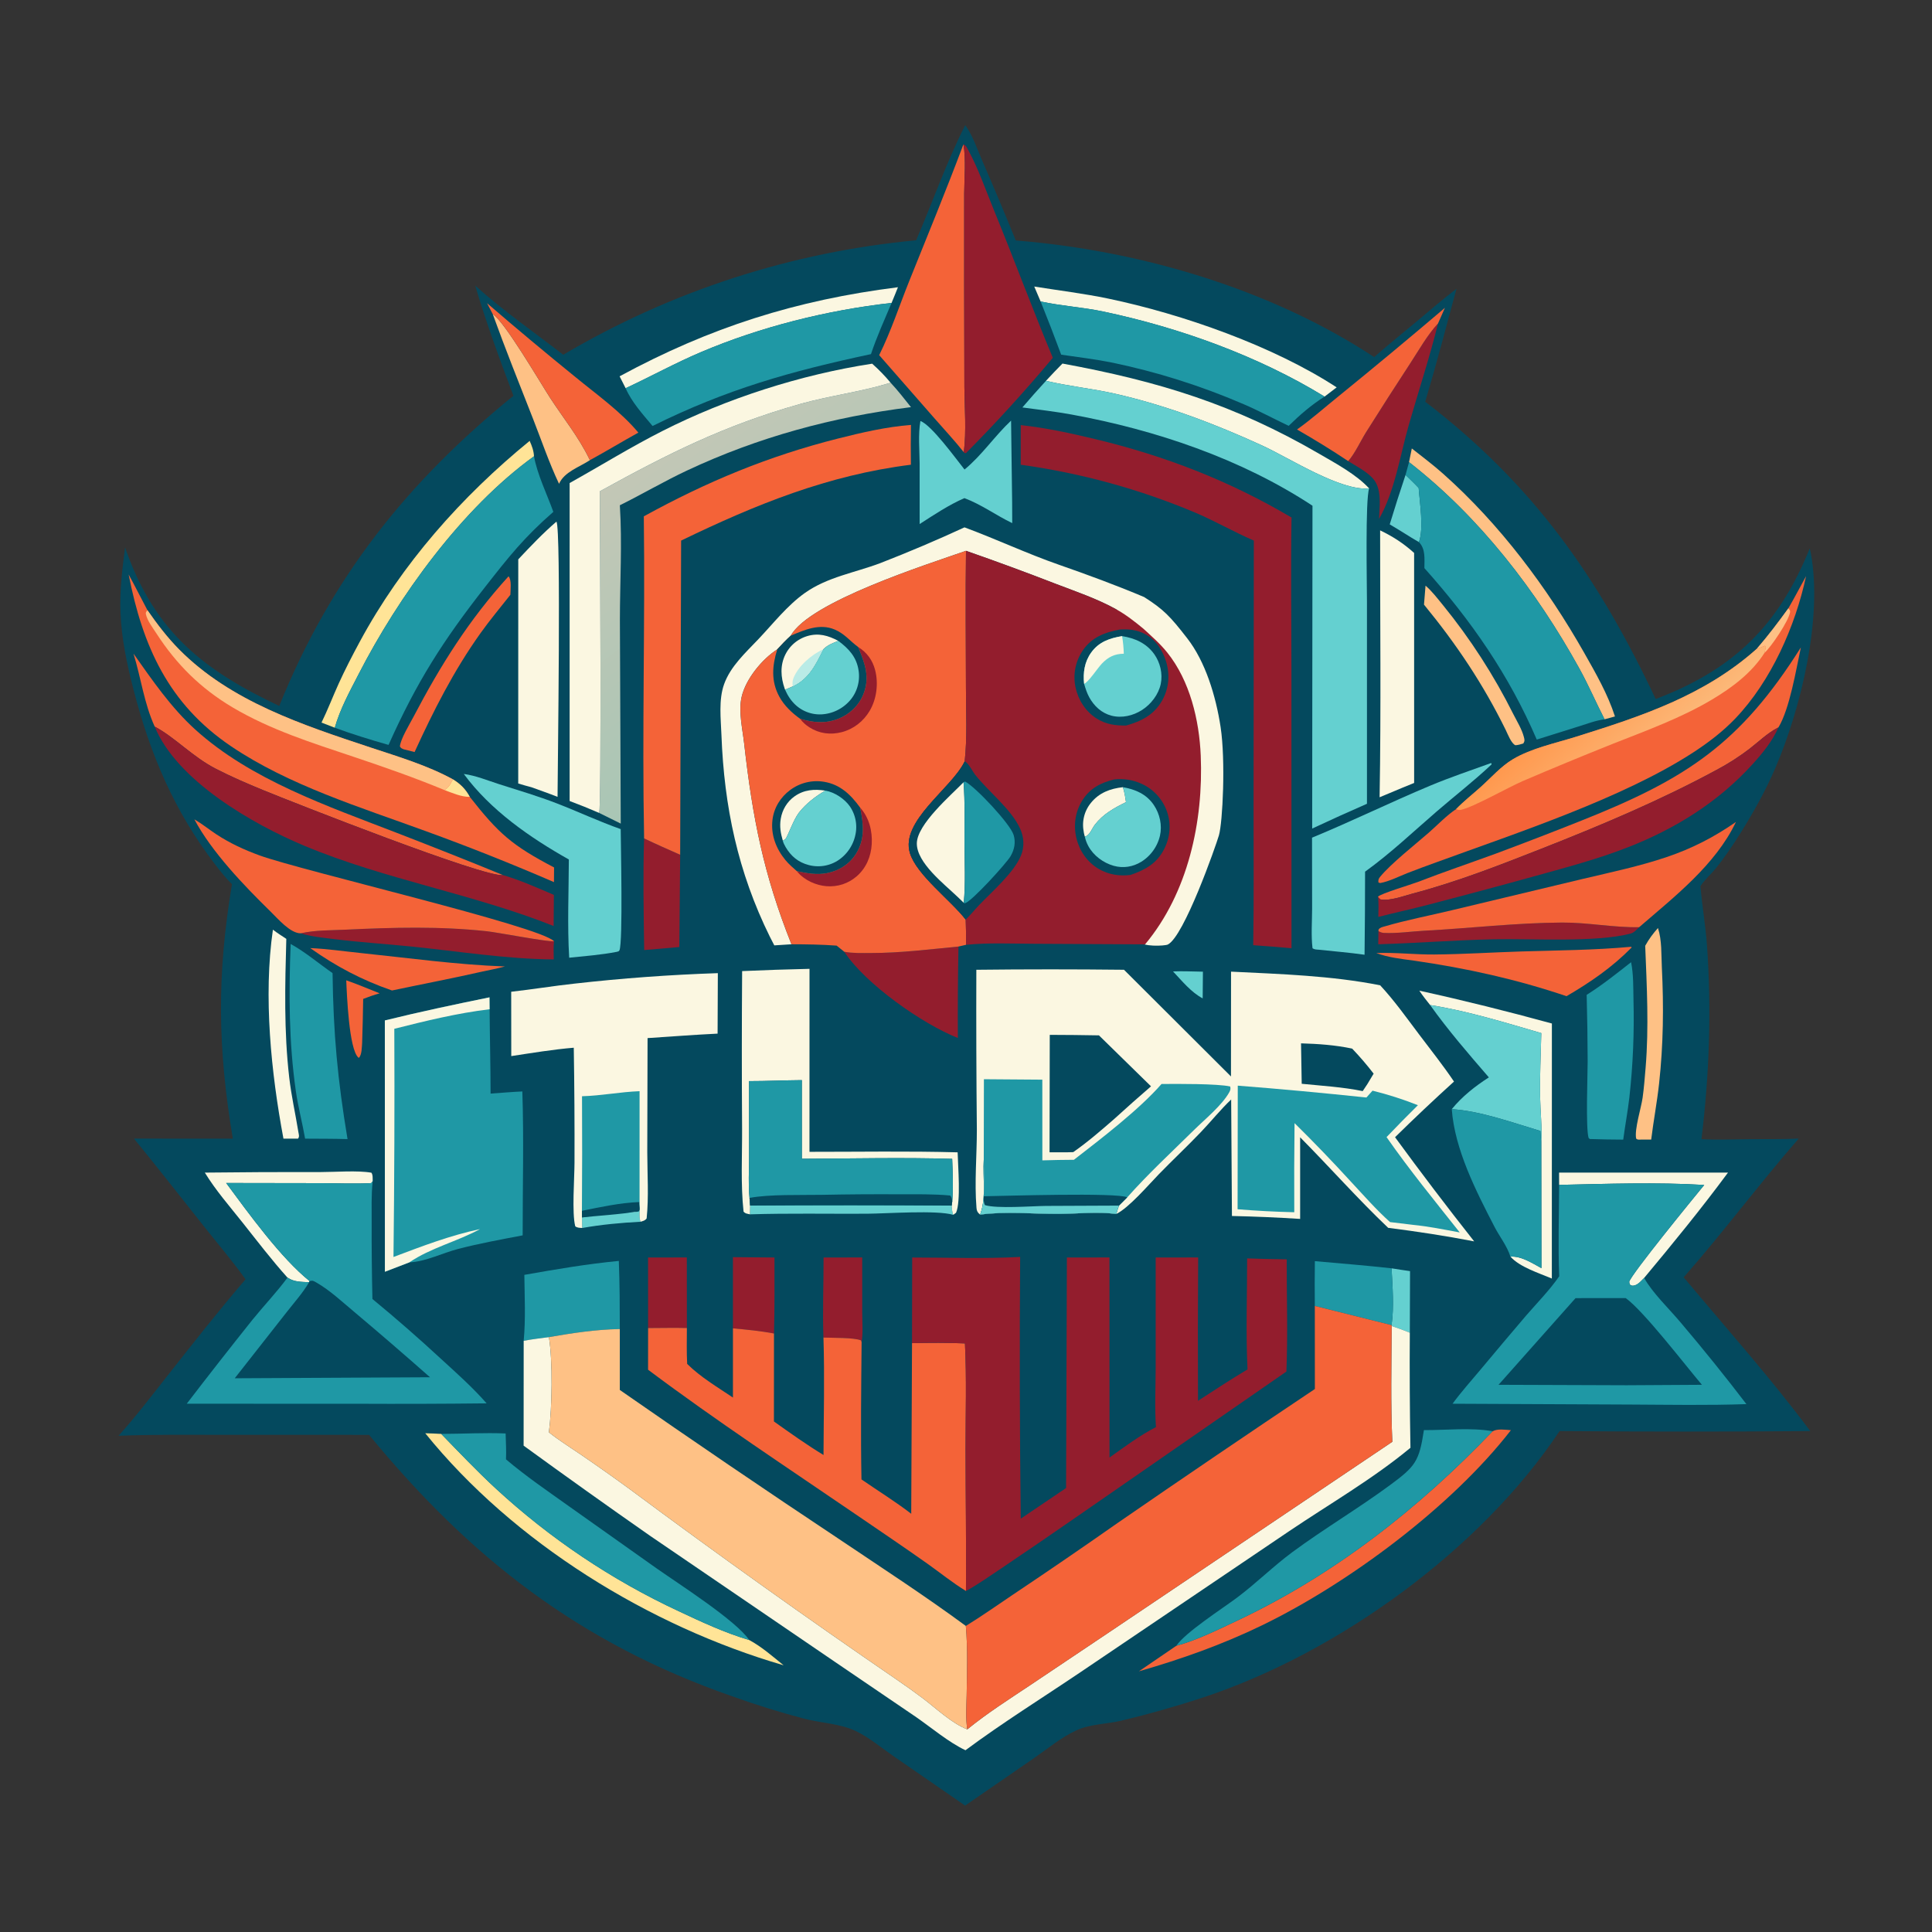 <?xml version="1.0" encoding="UTF-8" standalone="no"?>
<svg
   width="1024"
   height="1024"
   version="1.1"
   id="svg116"
   sodipodi:docname="TLDRGames.svg"
   inkscape:version="1.3.2 (091e20e, 2023-11-25, custom)"
   inkscape:export-filename="TLDRGames.png"
   inkscape:export-xdpi="96"
   inkscape:export-ydpi="96"
   xmlns:inkscape="http://www.inkscape.org/namespaces/inkscape"
   xmlns:sodipodi="http://sodipodi.sourceforge.net/DTD/sodipodi-0.dtd"
   xmlns="http://www.w3.org/2000/svg"
   xmlns:svg="http://www.w3.org/2000/svg">
  <rect width="100%" height="100%" fill="#333333" stroke="none"/>
  <sodipodi:namedview
     id="namedview116"
     pagecolor="#ffffff"
     bordercolor="#000000"
     borderopacity="0.25"
     inkscape:showpageshadow="2"
     inkscape:pageopacity="0.0"
     inkscape:pagecheckerboard="0"
     inkscape:deskcolor="#d1d1d1"
     inkscape:zoom="1.1228082"
     inkscape:cx="529.47599"
     inkscape:cy="520.56975"
     inkscape:window-width="1920"
     inkscape:window-height="1009"
     inkscape:window-x="-8"
     inkscape:window-y="-8"
     inkscape:window-maximized="1"
     inkscape:current-layer="svg116" />
  <path
     fill="#04495E"
     d="M511.587 66.333C515.534 71.695 517.985 79.149 520.632 85.24Q529.782 106.232 538.386 127.454C603.703 132.664 673.378 153.052 728.331 189.266C735.737 182.756 743.409 176.583 750.983 170.275C757.927 164.492 764.714 158.522 771.947 153.097C766.564 173.049 761.31 193.118 755.392 212.916C812.771 256.953 846.975 305.658 877.558 370.526Q881.267 369.083 884.937 367.541C922.478 351.595 943.983 328.29 959.211 290.651Q959.525 291.935 959.768 293.234C966.167 327.537 954.495 375.623 940.92 407.173C935.82 419.025 929.58 430.177 922.765 441.118C918.611 447.786 914.172 454.373 909.215 460.473C906.832 463.404 903.682 466.105 901.599 469.212C901.483 469.385 901.371 469.56 901.257 469.734C902.169 480.159 903.967 490.485 904.722 500.942C907.216 535.503 905.968 569.414 901.813 603.782C910.452 604.246 919.15 603.866 927.796 603.774C936.343 603.682 944.805 603.9 953.354 603.467C932.421 627.47 913.433 653.082 892.382 676.993C914.859 703.911 938.548 730.404 959.482 758.507Q893.043 759.03 826.604 758.495C784.798 821.345 709.44 875.836 638.101 899.554Q616.443 906.7 594.263 912.009C586.38 913.875 578.003 913.69 570.524 917.109C562.609 920.725 555.315 926.797 548.17 931.754L511.522 957.01L507.754 954.387L473.259 930.583C466.94 926.182 460.507 920.814 453.573 917.481C445.493 913.598 435.031 913.199 426.28 910.962Q406.736 905.793 387.715 898.945C307.178 870.813 249.343 825.882 195.612 760.506L117.517 760.494C99.286 760.493 81.046 760.262 62.825 760.986C72.059 750.737 80.407 739.741 88.945 728.917C102.47 711.772 115.912 694.617 130.15 678.052C123.138 668.279 115.355 659.162 107.895 649.742C95.64 634.268 83.491 618.785 71.009 603.487L123.391 603.503C115.321 555.005 114.913 517.145 122.945 468.65C119.677 465.418 116.775 461.769 113.983 458.123C92.402 429.948 79.706 400.022 70.866 365.91C67.333 352.279 64.422 338.719 63.852 324.589C63.387 313.06 64.81 301.518 66.307 290.109C66.533 290.828 66.767 291.529 67.022 292.238C82.485 335.387 108.325 355.39 148.008 374.176C175.278 306.45 215.789 255.486 272.137 209.776C264.888 190.591 257.685 171.042 251.872 151.376C266.426 164.488 283.017 176.044 298.53 188.029Q303.862 184.876 309.28 181.87Q314.697 178.865 320.195 176.01Q325.693 173.155 331.268 170.452Q336.842 167.75 342.489 165.202Q348.136 162.654 353.851 160.263Q359.566 157.871 365.345 155.639Q371.123 153.406 376.961 151.333Q382.799 149.26 388.692 147.348Q394.585 145.437 400.529 143.689Q406.472 141.941 412.461 140.357Q418.451 138.773 424.481 137.355Q430.512 135.937 436.579 134.685Q442.646 133.434 448.746 132.35Q454.846 131.266 460.973 130.351Q467.1 129.435 473.25 128.689Q479.4 127.943 485.568 127.366C494.333 107.071 501.592 86.062 511.587 66.333Z"
     id="path2" />
  <path
     fill="#64D0D0"
     d="M621.725 514.87C626.964 514.65 632.324 514.939 637.574 515.011L637.446 529.166C631.238 525.869 626.48 519.911 621.725 514.87Z"
     id="path3" />
  <path
     fill="#64D0D0"
     d="M323.205 642.194C328.229 643.157 333.893 642.519 338.974 642.191C338.989 643.947 338.798 645.945 339.543 647.556C329.349 648.064 318.627 649.062 308.586 650.86L308.455 645.273C313.358 644.632 318.425 643.446 323.205 642.194Z"
     id="path4" />
  <path
     fill="#F46338"
     d="M183.524 519.589C189.496 521.66 195.35 524.145 201.22 526.49C198.228 527.326 195.379 528.312 192.489 529.451Q192.322 541.04 191.946 552.625C191.747 554.991 191.85 558.949 190.223 560.703C190.097 560.613 189.958 560.54 189.845 560.434C184.977 555.878 183.84 527.301 183.524 519.589Z"
     id="path5" />
  <path
     fill="#64D0D0"
     d="M737.556 672.236C740.816 672.734 744.077 673.288 747.345 673.72L747.23 706.372C744.058 705.069 740.9 703.866 737.639 702.806L737.554 702.353C738.959 692.748 738.051 681.925 737.556 672.236Z"
     id="path6" />
  <path
     fill="#64D0D0"
     d="M744.964 251.72C747.292 254.004 749.719 256.243 751.925 258.643C752.479 266.468 754.737 280.163 752.055 287.331C746.836 284.321 741.813 280.952 736.583 277.935Q740.583 264.767 744.964 251.72Z"
     id="path7" />
  <path
     fill="#64D0D0"
     d="M397.585 638.981Q450.991 638.599 504.397 638.992C504.528 640.72 504.603 642.275 505.247 643.897C496.57 641.265 469.871 643.247 459.438 643.303C438.808 643.414 418.09 642.992 397.475 643.622L397.585 638.981Z"
     id="path8" />
  <path
     fill="#FEC185"
     d="M755.558 310.419C758.943 313.288 761.895 317.209 764.73 320.643Q770.179 327.336 775.251 334.318Q780.324 341.3 785.005 348.55Q789.687 355.8 793.963 363.296Q798.239 370.793 802.096 378.513C804.018 382.271 806.655 386.563 807.696 390.655C808.071 392.13 808.208 392.737 807.404 394.039C805.964 394.534 804.74 394.871 803.219 394.99C801.041 394.155 799.112 389.033 798.109 386.991C786.145 362.615 771.944 341.421 754.747 320.465L755.558 310.419Z"
     id="path9" />
  <path
     fill="#931D2D"
     d="M343.487 666.509L364.027 666.477L364.057 703.873C357.221 703.711 350.348 703.873 343.508 703.891L343.487 666.509Z"
     id="path10" />
  <path
     fill="#F46338"
     d="M269.531 305.464C271.301 307.349 270.55 312.774 270.515 315.25C265.183 322.008 259.591 328.695 254.597 335.703C240.492 355.495 229.819 376.589 219.738 398.601L213.865 397.11C212.808 396.606 212.617 396.668 211.949 395.639C212.3 391.66 217.124 383.809 219.129 379.982C233.478 352.593 248.661 328.404 269.531 305.464Z"
     id="path11" />
  <path
     fill="#931D2D"
     d="M388.475 666.312L410.487 666.5C410.478 679.918 410.62 693.361 410.232 706.773C403.038 705.431 395.759 704.72 388.476 704.058L388.475 666.312Z"
     id="path12" />
  <path
     fill="#931D2D"
     d="M436.512 666.509L456.991 666.473L456.996 695.533C457.007 700.616 457.499 706.353 456.673 711.336L456.371 710.43C452.508 708.85 441.274 709.142 436.447 708.941C435.938 694.827 436.545 680.636 436.512 666.509Z"
     id="path13" />
  <path
     fill="#FBF7E1"
     d="M144.648 492.751C146.889 494.5 149.389 496.029 151.751 497.619C151.059 522.258 150.458 546.549 153.294 571.101C154.423 580.875 156.578 590.325 158.151 600.01C158.378 601.41 158.81 602.337 157.967 603.515L150.233 603.506C143.692 568.659 139.528 527.987 144.648 492.751Z"
     id="path14" />
  <path
     fill="#FEC185"
     d="M878.757 491.864C880.89 498.447 880.469 505.82 880.811 512.67C881.847 533.454 881.615 553.653 879.346 574.354C878.258 584.272 876.386 594.085 875.166 603.988L868.375 604.015C867.69 603.928 868.103 604.032 867.205 603.501C866.173 598.761 869.877 587.136 870.618 581.836C871.357 576.547 871.764 571.199 872.208 565.877C873.996 544.44 872.842 522.748 871.994 501.287C873.927 497.785 876.105 494.845 878.757 491.864Z"
     id="path15" />
  <path
     fill="#FBF7E1"
     d="M108.561 621.504Q139.291 621.136 170.022 621.218C177.749 621.212 189.611 620.261 196.859 621.559C197.706 622.775 197.487 624.636 197.534 626.074L196.738 627.072C188.074 627.531 179.225 627.128 170.544 627.097L119.861 627.015C131.817 643.18 148.866 666.806 164.114 679.019L163.824 679.606C159.739 679.382 155.877 679.55 152.376 677.159C143.955 667.79 136.379 657.835 128.555 647.98C121.666 639.302 114.364 630.98 108.561 621.504Z"
     id="path16" />
  <path
     fill="#931D2D"
     d="M730.605 493.49C731.483 494.051 732.438 494.408 733.485 494.46C740.436 494.81 747.979 493.673 754.952 493.299C779.234 491.997 803.652 489.099 827.962 488.971C841.657 488.899 855.159 491.675 868.786 491.436C867.517 492.654 866.077 494.322 864.333 494.786C846.079 499.643 811.677 497.398 791.867 497.825C771.407 498.266 750.966 499.878 730.497 500.488L730.605 493.49Z"
     id="path17" />
  <path
     fill="#FBF7E1"
     d="M826.341 621.491L915.881 621.489C901.842 640.503 886.578 659.178 871.435 677.325C870.057 678.696 868.349 680.749 866.426 681.278C865.118 681.638 864.791 681.471 863.768 680.777L863.514 679.388C864.448 675.483 897.976 634.504 903.281 628.052C877.846 626.516 851.841 627.463 826.373 628.015L826.341 621.491Z"
     id="path18" />
  <path
     fill="#F46338"
     d="M164.434 502.516C173.131 502.867 181.967 504.17 190.64 505.066C216.17 507.702 241.986 511.319 267.632 512.247C263.672 513.307 259.67 514.122 255.656 514.948C239.774 518.559 223.706 521.609 207.764 524.976C191.81 519.447 178.208 512.279 164.434 502.516Z"
     id="path19" />
  <path
     fill="#931D2D"
     d="M341.388 444.37C347.712 447.416 354.092 450.196 360.503 453.044L360.059 501.945L341.429 503.549C341.167 483.83 340.752 464.085 341.388 444.37Z"
     id="path20" />
  <path
     fill="#FEC185"
     d="M261.178 166.52C267.285 170.129 286.536 203.124 291.633 210.955C298.647 221.73 306.795 231.747 312.4 243.378L312.647 243.901C307.14 247.557 299.062 250.07 296.304 256.438C291.013 245.235 287.014 233.443 282.496 221.914C275.285 203.515 267.881 185.11 261.178 166.52Z"
     id="path21" />
  <path
     fill="#1F98A5"
     d="M696.907 668.433C710.481 669.666 724.006 670.712 737.556 672.236C738.051 681.925 738.959 692.748 737.554 702.353L696.88 692.172Q696.736 680.302 696.907 668.433Z"
     id="path22" />
  <path
     fill="#FBF7E1"
     d="M328.404 199.449C376.295 173.498 421.889 159.049 475.936 152.233C474.855 155.024 473.678 157.785 472.548 160.558C438.425 164.374 403.087 173.217 371.437 186.663C357.789 192.461 344.986 199.538 331.595 205.761L328.404 199.449Z"
     id="path23" />
  <path
     fill="#FEC185"
     d="M748.29 237.696C753.843 242.064 759.556 246.36 764.837 251.054C794.857 277.736 819.982 311.291 839.723 346.128C845.871 356.979 852.106 367.82 855.965 379.735L850.451 381.243C845.891 372.364 841.979 363.197 837.146 354.442C814.314 313.084 784.251 274.066 746.819 244.943L748.29 237.696Z"
     id="path24" />
  <path
     fill="#FBF7E1"
     d="M752.27 525.077C775.958 530.268 799.147 536.083 822.533 542.474L822.504 677.655C815.759 674.762 805.542 671.639 800.567 666.051C806.207 665.603 812.174 669.538 817 672.153L816.91 605.262C817.395 597.403 816.405 589.164 816.283 581.256C816.109 570.049 816.639 558.775 816.919 547.57C797.611 541.941 777.876 535.827 757.992 532.692C755.995 530.203 754.051 527.727 752.27 525.077Z"
     id="path25" />
  <path
     fill="#931D2D"
     d="M159.403 494.67C166.981 492.939 175.433 493.114 183.187 492.745C208.175 491.557 233.313 490.866 258.233 493.603C263.766 494.211 290.912 499.405 293.648 498.884C293.247 501.978 293.505 505.377 293.501 508.51C268.192 508.333 242.595 504.142 217.426 501.619C204.065 500.28 190.651 499.427 177.323 497.77C171.438 497.038 165.065 496.447 159.403 494.67Z"
     id="path26" />
  <path
     fill="#FBF7E1"
     d="M548.17 151.871C561.309 153.986 574.368 155.546 587.418 158.269C626.663 166.459 674.766 183.331 708.461 205.313L702.052 210.206C666.832 188.636 625.146 173.656 584.842 165.132C573.834 162.804 562.506 162.176 551.547 159.781L548.17 151.871Z"
     id="path27" />
  <path
     fill="#931D2D"
     d="M714.565 244.397C717.91 240.734 721.266 233.522 724.051 229.064Q735.624 210.646 747.536 192.445C752.079 185.487 756.532 177.525 762.188 171.42C757.747 189.43 751.86 207.206 746.742 225.044C742.09 241.257 739.293 260.336 730.944 275.026C731.154 268.141 732.623 259 727.58 253.5C724.166 249.776 718.841 247.073 714.565 244.397Z"
     id="path28" />
  <path
     fill="#FFE497"
     d="M170.405 382.985C173.669 376.313 176.357 369.283 179.424 362.509C182.843 354.958 186.74 347.444 190.674 340.148C212.895 298.938 244.618 263.158 280.73 233.678C281.93 236.338 282.881 238.899 283.03 241.838C244.991 269.269 211.154 316.164 189.917 357.623C185.244 366.745 180.238 375.811 177.447 385.714L170.405 382.985Z"
     id="path29" />
  <path
     fill="#F46338"
     d="M258.157 160.708Q281.416 180.739 305.26 200.071C316.445 209.258 329.063 218.173 338.342 229.3C329.716 234.059 321.293 239.185 312.647 243.901L312.4 243.378C306.795 231.747 298.647 221.73 291.633 210.955C286.536 203.124 267.285 170.129 261.178 166.52Q259.638 163.629 258.157 160.708Z"
     id="path30" />
  <path
     fill="#F46338"
     d="M70.763 346.459C80.727 360.535 90.591 374.972 103.436 386.624C132.891 413.343 173.725 427.277 210.255 441.416C229.098 448.709 247.942 456.138 266.627 463.826C256.558 465.181 155.512 425.354 139.535 418.811C131.037 415.331 122.519 411.654 114.352 407.444C102.117 401.137 93.231 391.252 82.499 385.379C82.336 385.29 82.171 385.206 82.006 385.119C76.397 372.867 74.703 359.257 70.763 346.459Z"
     id="path31" />
  <path
     fill="#FFE497"
     d="M225.392 759.651C228.21 759.676 231.038 759.869 233.854 760C243.362 769.762 252.786 779.743 262.807 788.98Q268.189 793.945 273.759 798.699Q279.328 803.452 285.077 807.987Q290.826 812.522 296.746 816.832Q302.666 821.141 308.747 825.219Q314.829 829.297 321.064 833.138Q327.298 836.978 333.677 840.574Q340.055 844.171 346.567 847.519Q353.079 850.866 359.716 853.96C371.84 859.665 384.221 865.446 397.095 869.247C403.67 872.771 409.551 877.973 415.336 882.639C344.123 861.932 272.223 817.65 225.392 759.651Z"
     id="path32" />
  <path
     fill="#F46338"
     d="M687.453 227.642C695.024 222.264 702.158 215.908 709.398 210.076Q737.893 186.937 765.846 163.147L762.188 171.42C756.532 177.525 752.079 185.487 747.536 192.445Q735.624 210.646 724.051 229.064C721.266 233.522 717.91 240.734 714.565 244.397C705.693 238.457 696.708 232.972 687.453 227.642Z"
     id="path33" />
  <path
     fill="#F46338"
     d="M864.551 501.812L864.815 502.179C854.482 512.709 842.963 520.605 830.286 528.004C803.907 519.049 777.132 513.161 749.547 509.171C742.757 508.242 735.922 507.546 729.463 505.139C739.728 504.729 749.879 505.983 760.117 505.901C775.508 505.777 790.868 504.77 806.249 504.296C825.661 503.699 845.201 503.6 864.551 501.812Z"
     id="path34" />
  <path
     fill="#931D2D"
     d="M447.484 504.456C452.017 505.312 456.848 505.117 461.444 505.118C477.465 505.119 492.167 503.2 508.006 501.69Q507.548 525.921 507.683 550.156C488.723 542.608 458.796 521.608 447.484 504.456Z"
     id="path35" />
  <path
     fill="#64D0D0"
     d="M487.832 223.136C493.685 225.233 506.645 243.114 511.219 248.859C520.491 241.259 527.148 231.126 535.89 222.942L536.456 266.25L536.497 277.26C527.778 273.065 520.354 267.482 511.162 264.015C502.843 267.622 495.037 272.862 487.432 277.753L487.421 245.526C487.365 238.175 486.595 230.387 487.832 223.136Z"
     id="path36" />
  <path
     fill="#FBF7E1"
     d="M563.123 192.692C614.166 202.092 654.296 214.393 699.421 240.646C708.071 245.678 718.916 251.507 725.67 258.877C710.449 260.353 683.585 242.823 668.819 236.063C643.819 224.615 617.689 214.716 590.835 208.642C578.946 205.953 566.694 204.736 554.89 201.96L554.396 201.84Q558.672 197.182 563.123 192.692Z"
     id="path37" />
  <path
     fill="#F46338"
     d="M791.115 758.577C793.929 757.125 797.744 757.813 800.817 758.018C769.544 798.417 714.825 839.215 668.763 861.522C647.615 871.764 626.16 879.35 603.638 885.835L623.485 872.288C634.296 869.362 645.114 863.97 655.223 859.215C707.039 834.844 751.67 799.817 791.115 758.577Z"
     id="path38" />
  <path
     fill="#1F98A5"
     d="M277.912 675.703C294.519 672.773 311.192 669.916 327.989 668.315C328.469 680.36 328.498 692.37 328.514 704.422C315.872 704.627 303.374 706.545 290.937 708.7C286.48 709.301 281.98 709.801 277.563 710.653C278.648 699.121 278.043 687.276 277.912 675.703Z"
     id="path39" />
  <path
     fill="#F46338"
     d="M954.495 343.16C951.976 354.879 948.542 375.777 942.597 385.556C942.454 385.626 942.31 385.694 942.168 385.766C936.808 388.512 931.923 393.318 927.112 397.001Q918.975 403.2 909.941 407.998C879.983 424.221 848.474 437.461 816.803 449.914C794.495 458.687 772.143 467.424 748.936 473.551C744.071 474.835 736.362 477.762 731.522 476.657C731.116 476.215 730.664 475.779 730.308 475.295C731.96 473.54 747.918 468.838 751.424 467.48C765.063 462.197 778.953 457.511 792.69 452.482Q815.573 443.958 838.255 434.912C893.759 412.836 922.303 394.243 954.495 343.16Z"
     id="path40" />
  <path
     fill="#1F98A5"
     d="M864.507 509.988C865.826 516.528 865.628 523.269 865.78 529.917Q866.123 542.882 865.577 555.84Q865.031 568.799 863.599 581.689C862.735 589.16 861.329 596.567 860.343 604.025Q851.481 603.997 842.623 603.702L841.996 603.142C840.399 598.175 841.498 569.444 841.492 562.616Q841.441 544.949 840.966 527.288C849.246 522.082 856.822 516.011 864.507 509.988Z"
     id="path41" />
  <path
     fill="#64D0D0"
     d="M757.992 532.692C777.876 535.827 797.611 541.941 816.919 547.57C816.639 558.775 816.109 570.049 816.283 581.256C816.405 589.164 817.395 597.403 816.91 605.262C816.622 603.341 816.577 601.367 816.455 599.428C801.931 595.107 784.651 588.806 769.471 587.887C774.872 581.205 781.932 575.641 789.132 571.038C778.334 558.556 767.583 546.145 757.992 532.692Z"
     id="path42" />
  <path
     fill="#1F98A5"
     d="M154.057 500.322C161.722 504.533 169.051 510.762 176.261 515.772C176.661 547.656 178.944 572.278 184.2 603.744C176.711 603.525 169.202 603.567 161.71 603.509C160.259 595.109 158.041 586.908 156.822 578.432C153.098 552.531 153.017 526.41 154.057 500.322Z"
     id="path43" />
  <path
     fill="#FBF7E1"
     d="M731.497 281.106C738.232 284.331 743.969 288.048 749.51 293.07L749.525 414.979L743.318 417.509L731.215 422.566C732.045 375.454 731.441 328.23 731.497 281.106Z"
     id="path44" />
  <path
     fill="#1F98A5"
     d="M800.567 666.051C798.685 660.193 794.868 655.567 792.083 650.175C782.345 631.32 771.01 609.238 769.471 587.887C784.651 588.806 801.931 595.107 816.455 599.428C816.577 601.367 816.622 603.341 816.91 605.262L817 672.153C812.174 669.538 806.207 665.603 800.567 666.051Z"
     id="path45" />
  <path
     fill="#931D2D"
     d="M942.597 385.556C939.424 392.791 934.232 399.153 928.965 404.967C910.665 425.165 887.955 439.27 862.71 449.121C846.939 455.275 830.489 459.664 814.192 464.166Q784.159 472.497 753.984 480.296C746.187 482.285 738.312 483.958 730.531 485.999C730.528 482.577 730.892 478.643 730.308 475.295C730.664 475.779 731.116 476.215 731.522 476.657C736.362 477.762 744.071 474.835 748.936 473.551C772.143 467.424 794.495 458.687 816.803 449.914C848.474 437.461 879.983 424.221 909.941 407.998Q918.975 403.2 927.112 397.001C931.923 393.318 936.808 388.512 942.168 385.766C942.31 385.694 942.454 385.626 942.597 385.556Z"
     id="path46" />
  <path
     fill="#1F98A5"
     d="M233.854 760C245.231 759.982 256.625 759.276 267.991 759.766C268.12 764.324 268.393 768.931 268.184 773.487C278.642 782.363 290.049 790.143 301.211 798.101L347.905 831.195C359.742 839.535 390.149 858.92 397.095 869.247C384.221 865.446 371.84 859.665 359.716 853.96Q353.079 850.866 346.567 847.519Q340.055 844.171 333.677 840.574Q327.298 836.978 321.064 833.138Q314.829 829.297 308.747 825.219Q302.666 821.142 296.746 816.832Q290.826 812.522 285.077 807.987Q279.328 803.452 273.759 798.699Q268.189 793.945 262.807 788.98C252.786 779.743 243.362 769.762 233.854 760Z"
     id="path47" />
  <path
     fill="#FBF7E1"
     d="M294.938 276.463C297.451 280.51 295.564 406.619 295.514 422.353C290.982 420.543 286.324 418.957 281.742 417.272Q278.185 416.344 274.67 415.269L274.691 296.463C281.234 289.521 287.69 282.685 294.938 276.463Z"
     id="path48" />
  <path
     fill="#FBF7E1"
     d="M393.344 514.701Q411.195 513.901 429.06 513.503L429.033 610.49C455.171 610.505 481.441 610.044 507.565 610.759C507.741 618.194 509.357 636.854 506.723 642.793L505.247 643.897C504.603 642.275 504.528 640.72 504.397 638.992L504.704 636.796C505.308 629.338 504.969 621.677 504.673 614.205C478.183 613.433 451.502 614.069 424.997 614.169L424.987 572.491C415.659 572.558 406.348 573.023 397.006 573.013L397.025 613.612C397.029 620.622 396.541 627.957 397.259 634.917L397.585 638.981L397.475 643.622C396.054 643.272 395.084 643.319 394.101 642.181C392.533 627.845 393.397 612.583 393.32 598.147Q393.046 556.424 393.344 514.701Z"
     id="path49" />
  <path
     fill="#64D0D0"
     d="M245.827 410.218C252.076 411.023 258.608 413.732 264.591 415.64C274.827 418.904 285.196 421.971 295.221 425.848C306.553 430.231 317.505 435.415 328.985 439.442C329.022 447.032 330.209 499.155 328.342 503.63C328.043 504.346 327.563 504.274 326.889 504.496C318.622 506.104 310.054 506.743 301.679 507.611C300.664 490.396 301.438 472.805 301.499 455.548C280.876 443.93 259.979 429.437 245.827 410.218Z"
     id="path50" />
  <path
     fill="#1F98A5"
     d="M754.704 757.989C766.561 758.063 779.428 756.526 791.115 758.577C751.67 799.817 707.039 834.844 655.223 859.215C645.114 863.97 634.296 869.362 623.485 872.288C628.221 865.216 647.793 852.648 655.523 846.874C665.745 839.239 674.826 830.157 685.094 822.576C701.804 810.239 719.833 799.586 736.579 787.251C750.191 777.223 752.189 774.629 754.704 757.989Z"
     id="path51" />
  <path
     fill="#64D0D0"
     d="M790.15 404.488L790.553 404.587L790.52 405.189C781.244 413.939 771.188 421.71 761.553 430.029C748.928 440.93 737.097 452.208 723.516 462.002Q723.514 484.018 723.243 506.032C715.182 504.882 706.983 504.235 698.882 503.36C697.644 503.266 696.743 503.289 695.665 502.609C694.852 495.864 695.433 488.497 695.446 481.685L695.406 443.983C716.481 435.297 736.942 425.241 757.965 416.445C768.521 412.028 779.39 408.372 790.15 404.488Z"
     id="path52" />
  <path
     fill="#F46338"
     d="M730.605 493.49L730.68 492.647C731.545 491.511 732.695 491.365 734.05 490.967C745.549 487.597 757.683 485.281 769.357 482.483L839.031 465.813C853.862 462.302 869.01 459.127 883.455 454.233C896.83 449.703 908.5 443.704 920.082 435.65C909.28 458.393 887.438 475.3 868.786 491.436C855.159 491.675 841.657 488.899 827.962 488.971C803.652 489.099 779.234 491.997 754.952 493.299C747.979 493.673 740.436 494.81 733.485 494.46C732.438 494.408 731.483 494.051 730.605 493.49Z"
     id="path53" />
  <path
     fill="#F46338"
     d="M103.028 434.293L103.443 434.532C107.361 436.835 110.915 439.741 114.715 442.235C121.904 446.953 129.487 450.441 137.545 453.378C159.94 461.543 286.185 490.865 293.648 498.884C290.912 499.405 263.766 494.211 258.233 493.603C233.313 490.866 208.175 491.557 183.187 492.745C175.433 493.114 166.981 492.939 159.403 494.67C153.89 494.737 147.326 486.985 143.524 483.266C129.411 469.46 112.269 451.637 103.028 434.293Z"
     id="path54" />
  <path
     fill="#1F98A5"
     d="M472.548 160.558C468.771 169.508 464.709 178.475 461.631 187.692C418.902 196.829 385.223 206.28 345.872 225.782C340.672 219.535 334.907 213.296 331.595 205.761C344.986 199.538 357.789 192.461 371.437 186.663C403.087 173.217 438.425 164.374 472.548 160.558Z"
     id="path55" />
  <path
     fill="#1F98A5"
     d="M551.547 159.781C562.506 162.176 573.834 162.804 584.842 165.132C625.146 173.656 666.832 188.636 702.052 210.206C694.988 214.645 688.964 219.905 683.017 225.708C675.122 221.963 667.371 217.767 659.347 214.314Q650.841 210.635 642.158 207.397Q633.475 204.158 624.637 201.37Q615.799 198.581 606.829 196.25Q597.86 193.918 588.783 192.05C580.086 190.348 571.211 189.262 562.444 187.98Q557.21 173.797 551.547 159.781Z"
     id="path56" />
  <path
     fill="#931D2D"
     d="M82.006 385.119C82.171 385.206 82.336 385.29 82.499 385.379C93.231 391.252 102.117 401.137 114.352 407.444C122.519 411.654 131.037 415.331 139.535 418.811C155.512 425.354 256.558 465.181 266.627 463.826C275.918 466.584 284.679 470.5 293.565 474.316L293.437 490.803C250.489 473.717 203.883 466.122 161.281 448.267C133.645 436.685 93.665 413.658 82.006 385.119Z"
     id="path57" />
  <path
     fill="#F46338"
     d="M510.634 76.498C512.054 84.648 511.075 94.318 511.042 102.631L511.029 151.024L511.145 205.168C511.249 216.575 512.254 228.353 510.835 239.679C505.915 233.475 500.42 227.592 495.206 221.63L465.981 188.241C472.276 175.533 476.656 162.042 481.937 148.904C491.623 124.804 501.516 100.825 510.634 76.498Z"
     id="path58" />
  <path
     fill="#1F98A5"
     d="M397.006 573.013C406.348 573.023 415.659 572.558 424.987 572.491L424.997 614.169C451.502 614.069 478.183 613.433 504.673 614.205C504.969 621.677 505.308 629.338 504.704 636.796L504.397 638.992Q450.991 638.599 397.585 638.981L397.259 634.917C396.541 627.957 397.029 620.622 397.025 613.612L397.006 573.013Z"
     id="path59" />
  <path
     fill="#04495E"
     d="M397.259 634.917C407.846 632.928 424.253 633.486 435.508 633.29Q456.236 632.873 476.967 633C485.803 633.018 494.85 632.809 503.649 633.656C504.499 634.721 504.478 635.469 504.704 636.796L504.397 638.992Q450.991 638.599 397.585 638.981L397.259 634.917Z"
     id="path60" />
  <defs
     id="defs61">
    <linearGradient
       id="gradient_0"
       gradientUnits="userSpaceOnUse"
       x1="427.854"
       y1="360.522"
       x2="341.375"
       y2="243.794">
      <stop
         offset="0"
         stop-color="#A9C6B5"
         id="stop60" />
      <stop
         offset="1"
         stop-color="#C3C7B6"
         id="stop61" />
    </linearGradient>
  </defs>
  <path
     fill="url(#gradient_0)"
     d="M472.035 202.839C475.871 206.915 479.331 211.43 482.833 215.795C441.441 220.971 401.963 231.624 364.13 249.383C352.055 255.051 340.498 261.875 328.532 267.802C329.825 287.939 328.559 308.52 328.558 328.714L329.014 436.523Q323.31 433.663 317.573 430.867C318.849 427.448 318.011 277.213 317.93 260.396C354.239 240.37 383.99 225.427 424.225 214.085C439.775 209.701 456.052 207.733 471.441 203.026L472.035 202.839Z"
     id="path61" />
  <path
     fill="#931D2D"
     d="M510.634 76.498C512.014 77.116 512.371 78.043 513.096 79.371C518.553 89.365 522.483 100.847 526.807 111.389C537.46 137.365 547.207 163.731 558.014 189.632Q536.102 215.871 512.017 240.129L511.207 240.125L510.835 239.679C512.254 228.353 511.249 216.575 511.145 205.168L511.029 151.024L511.042 102.631C511.075 94.318 512.054 84.648 510.634 76.498Z"
     id="path62" />
  <path
     fill="#fbf7e1"
     d="m 511.2,279.51 c 16.84,6.238 33.121,13.912 50.071,19.821 14.871,5.185 30.597,10.96 45.17,17.128 10.424,6.658 13.705,10.135 22.824,21.867 9.543,12.278 15.15,30.336 17.693,47.109 2.676,17.65 1.109,50.429 -0.913,57.351 -1.603,5.49 -18.468,53.632 -27.104,57.853 -1.499,0.732 -13.858,1.392 -15.247,-1.919 -9.933,-23.68 -5.891,-138.782 -5.913,-137.662 -4.659,-3.828 -1.024,-35.286 -6.33,-38.207 -10.065,-5.541 -21.24,-9.327 -31.952,-13.425 -15.733,-6.101 -31.566,-11.929 -47.5,-17.482 -20.56,7.223 -82.786,26.887 -92.878,44.966 -2.533,2.315 -4.861,4.721 -7.155,7.272 -8.053,5.156 -16.703,15.709 -18.879,25.162 -1.765,7.668 0.461,16.99 1.336,24.75 4.454,39.539 10.297,69.379 25.072,106.391 l -9.097,0.584 c -0.82,-1.537 -1.615,-3.087 -2.386,-4.649 -16.898,-34.249 -24.194,-68.787 -25.631,-106.83 -0.327,-8.664 -1.565,-18.687 1.416,-26.977 3.413,-9.493 11.433,-16.736 18.208,-23.883 7.827,-8.256 15.269,-17.825 24.584,-24.436 11.994,-8.512 26.577,-10.747 40.047,-15.85 15.047,-5.857 29.902,-12.167 44.563,-18.932 z"
     id="path63"
     sodipodi:nodetypes="cccssssscsccccscccscccccc" />
  <path
     fill="#FBF7E1"
     d="M462.255 192.758Q467.533 197.422 472.035 202.839L471.441 203.026C456.052 207.733 439.775 209.701 424.225 214.085C383.99 225.427 354.239 240.37 317.93 260.396C318.011 277.213 318.849 427.448 317.573 430.867Q309.825 427.5 301.91 424.549L301.919 256.017C318.357 246.852 334.274 236.965 351.085 228.447C385.233 211.146 424.491 198.556 462.255 192.758Z"
     id="path64" />
  <path
     fill="#1F98A5"
     d="M746.819 244.943C784.251 274.066 814.314 313.084 837.146 354.442C841.979 363.197 845.891 372.364 850.451 381.243C845.675 381.865 840.859 383.732 836.267 385.166L814.506 391.983C799.813 357.745 779.744 328.841 754.959 301.11C754.948 296.324 755.68 290.98 752.055 287.331C754.737 280.163 752.479 266.468 751.925 258.643C749.719 256.243 747.292 254.004 744.964 251.72L746.819 244.943Z"
     id="path65" />
  <path
     fill="#1F98A5"
     d="M177.447 385.714C180.238 375.811 185.244 366.745 189.917 357.623C211.154 316.164 244.991 269.269 283.03 241.838C284.825 251.683 289.894 261.835 293.279 271.3C277.723 284.903 269.824 294.901 257.155 311.068C234.726 339.689 220.89 361.378 205.938 394.816C196.292 392.07 186.861 389.17 177.447 385.714Z"
     id="path66" />
  <path
     fill="#F46338"
     d="M68.186 304.5C71.62 310.725 74.782 317.133 78.138 323.406C83.308 330.808 88.589 337.807 94.965 344.248C122.244 371.809 160.414 384.238 196.285 396.161C210.881 401.012 226.572 405.653 240.116 413.104C244.034 415.541 246.767 418.235 248.987 422.355C264.333 441.834 271.234 448.007 293.67 459.768L293.613 467.538Q260.074 453.021 225.724 440.542C191.134 427.889 153.109 416.26 122.405 395.491C89.233 373.054 75.612 342.425 68.186 304.5Z"
     id="path67" />
  <path
     fill="#FFE497"
     d="M240.116 413.104C244.034 415.541 246.767 418.235 248.987 422.355C244.545 422.417 239.982 420.357 235.85 418.864C235.893 418.809 235.929 418.748 235.979 418.699C237.102 417.599 238.164 416.714 238.858 415.261C239.368 414.196 238.998 414.8 239.699 413.721C239.834 413.513 239.977 413.309 240.116 413.104Z"
     id="path68" />
  <path
     fill="#FEC185"
     d="M235.85 418.864C220.062 412.289 203.653 406.563 187.431 401.126C165.507 393.779 143.344 386.831 123.338 374.967C106.403 364.923 93.55 352.188 82.884 335.702C80.994 332.78 78.055 328.996 77.332 325.542C77.103 324.449 77.55 324.286 78.138 323.406C83.308 330.808 88.589 337.807 94.965 344.248C122.244 371.809 160.414 384.238 196.285 396.161C210.881 401.012 226.572 405.653 240.116 413.104C239.977 413.309 239.834 413.513 239.699 413.721C238.998 414.8 239.368 414.196 238.858 415.261C238.164 416.714 237.102 417.599 235.979 418.699C235.929 418.748 235.893 418.809 235.85 418.864Z"
     id="path69" />
  <path
     fill="#F46338"
     d="M341.232 273.678C374.537 255.348 407.173 241.772 444.11 232.448C456.915 229.215 469.645 226.265 482.837 225.209Q482.648 235.759 482.8 246.31C438.822 251.818 400.629 267.364 361.003 286.52L360.503 453.044C354.092 450.196 347.712 447.416 341.388 444.37C340.276 387.507 341.96 330.553 341.232 273.678Z"
     id="path70" />
  <path
     fill="#F46338"
     d="M957.257 305.363C951.521 331.995 938.743 360.934 919.765 380.813C913.121 387.772 905.335 393.685 897.276 398.917C859.982 423.129 803.843 441.475 761.557 456.938Q753.654 459.768 745.828 462.804C741.266 464.606 736.345 467.163 731.536 468.032L730.597 467.746C730.45 466.399 730.613 465.803 731.495 464.727C737.289 457.669 750.073 447.63 757.278 441.327C761.85 437.327 766.742 432.161 771.784 428.829C775.825 424.654 780.496 421.005 784.822 417.122C790.262 412.241 795.625 406.102 801.906 402.387C811.82 396.521 824.392 393.932 835.351 390.493C870.344 379.512 903.225 368.717 931.082 343.928C937.069 337.024 942.507 329.815 947.871 322.422C951.146 316.801 954.105 311.046 957.257 305.363Z"
     id="path71" />
  <path
     fill="#FEC185"
     d="M947.871 322.422C948.429 323.199 948.914 323.435 948.775 324.427C948.129 329.039 938.729 342.926 935.212 346.043C935.515 344.943 935.739 343.862 935.934 342.738L935.433 342.258C933.995 342.906 932.582 343.442 931.082 343.928C937.069 337.024 942.507 329.815 947.871 322.422Z"
     id="path72" />
  <defs
     id="defs73">
    <linearGradient
       id="gradient_1"
       gradientUnits="userSpaceOnUse"
       x1="839.965"
       y1="368.974"
       x2="870.685"
       y2="403.976">
      <stop
         offset="0"
         stop-color="#FF994F"
         id="stop72" />
      <stop
         offset="1"
         stop-color="#FCB878"
         id="stop73" />
    </linearGradient>
  </defs>
  <path
     fill="url(#gradient_1)"
     d="M931.082 343.928C932.582 343.442 933.995 342.906 935.433 342.258L935.934 342.738C935.739 343.862 935.515 344.943 935.212 346.043C928.436 356.691 918.034 364.444 907.324 370.824C891.07 380.505 872.744 387.163 855.2 394.087Q830.945 403.766 806.938 414.046C799.279 417.37 780.843 427.863 774.363 429.213C773.377 429.418 772.673 429.247 771.784 428.829C775.825 424.654 780.496 421.005 784.822 417.122C790.262 412.241 795.625 406.102 801.906 402.387C811.82 396.521 824.392 393.932 835.351 390.493C870.344 379.512 903.225 368.717 931.082 343.928Z"
     id="path73" />
  <path
     fill="#FBF7E1"
     d="M737.639 702.806C740.9 703.866 744.058 705.069 747.23 706.372Q747.018 736.867 747.567 767.358C727.677 783.845 704.797 797.048 683.399 811.47L572.61 886.338C552.326 900.027 531.356 913.085 511.723 927.666C502.894 923.502 493.77 915.79 485.64 910.147L442.515 880.817L344.443 813.931Q310.752 790.404 277.527 766.224L277.563 710.653C281.98 709.801 286.48 709.301 290.937 708.7C293.038 721.343 292.624 746.335 290.929 759.161C296.201 763.399 302.106 767.03 307.689 770.854Q320.958 779.913 333.927 789.396Q403.623 841.196 475.286 890.241Q482.261 894.998 489.019 900.058C496.079 905.403 504.417 913.399 512.686 916.593C523.257 907.98 534.739 900.692 546.068 893.139L588.183 864.912L737.963 764.176C737.045 743.764 737.486 723.235 737.639 702.806Z"
     id="path74" />
  <path
     fill="#FBF7E1"
     d="M270.944 525.653C282.115 524.401 293.224 522.563 304.417 521.348Q342.334 517.058 380.472 515.784L380.341 547.844C367.964 548.452 355.588 549.402 343.222 550.213L343.068 610.681C343.088 622.181 343.921 634.381 342.731 645.794C341.78 647.022 340.991 647.065 339.543 647.556C338.798 645.945 338.989 643.947 338.974 642.191C333.893 642.519 328.229 643.157 323.205 642.194C318.425 643.446 313.358 644.632 308.455 645.273L308.586 650.86C307.238 650.764 306.029 650.815 304.897 649.981C303.058 643.058 304.486 624.342 304.5 616.252Q304.607 585.781 304.11 555.313C293.04 556.234 281.962 558.088 270.981 559.754L270.944 525.653Z"
     id="path75" />
  <path
     fill="#1F98A5"
     d="M308.484 581.029C318.743 580.753 328.804 578.722 338.987 578.351L338.974 642.191C333.893 642.519 328.229 643.157 323.205 642.194C318.425 643.446 313.358 644.632 308.455 645.273L308.432 641.754Q308.658 611.392 308.484 581.029Z"
     id="path76" />
  <path
     fill="#04495e"
     d="m 338.794,637.108 c -0.189,2.801 1.636,5.521 -2.364,5.086 -4.78,1.252 -23.072,2.438 -27.975,3.079 l -0.023,-3.519 c 10.117,-2.029 20.01,-4.214 30.362,-4.646 z"
     id="path77"
     sodipodi:nodetypes="ccccc" />
  <path
     fill="#931D2D"
     d="M541.023 225.313C554.384 226.766 567.436 229.605 580.489 232.739C617.631 241.656 651.649 254.846 684.538 274.3C684.106 301.082 684.489 327.931 684.487 354.72L684.523 502.583Q674.385 501.669 664.23 500.971C664.65 476.473 664.387 451.93 664.408 427.427L664.556 286.507C654.193 282.037 644.331 276.345 633.933 271.878Q622.801 267.172 611.385 263.208Q599.968 259.244 588.315 256.039Q576.662 252.834 564.824 250.402Q552.986 247.97 541.013 246.321L541.023 225.313Z"
     id="path78" />
  <path
     fill="#64D0D0"
     d="M541.892 215.953Q548.023 208.789 554.396 201.84L554.89 201.96C566.694 204.736 578.946 205.953 590.835 208.642C617.689 214.716 643.819 224.615 668.819 236.063C683.585 242.823 710.449 260.353 725.67 258.877C723.59 264.745 724.519 309.869 724.515 318.701L724.518 426.015Q709.911 432.393 695.479 439.158L695.643 268.044C657.75 243.093 612.327 227.82 567.929 219.707C559.314 218.133 550.571 217.129 541.892 215.953Z"
     id="path79" />
  <path
     fill="#1F98A5"
     d="M259.446 528.61L259.504 534.925C259.606 549.825 260.005 564.73 260.02 579.628C265.618 579.24 271.243 578.731 276.848 578.49C277.702 603.843 276.988 629.393 277.022 654.769C265.598 656.94 254.132 659.031 242.87 661.951C234.494 664.122 225.617 668.705 216.957 669.083L204.002 674.059L203.975 540.854C222.445 536.3 240.813 532.421 259.446 528.61Z"
     id="path80" />
  <path
     fill="#FBF7E1"
     d="M259.446 528.61L259.504 534.925C242.555 536.939 225.53 541.106 208.992 545.287Q209.262 605.761 208.555 666.231C223.588 660.548 238.656 654.775 254.419 651.441C242.401 658.005 228.184 661.411 216.957 669.083L204.002 674.059L203.975 540.854C222.445 536.3 240.813 532.421 259.446 528.61Z"
     id="path81" />
  <path
     fill="#F46338"
     d="M343.508 703.891C350.348 703.873 357.221 703.711 364.057 703.873C364.051 710.196 363.873 716.593 364.211 722.904C371.347 729.95 380.187 735.152 388.478 740.731L388.476 704.058C395.759 704.72 403.038 705.431 410.232 706.773L410.195 753.402C418.791 759.526 427.465 765.697 436.48 771.189C436.552 750.487 437.111 729.626 436.447 708.941C441.274 709.142 452.508 708.85 456.371 710.43L456.673 711.336C456.439 735.559 456.143 759.9 456.593 784.116C465.302 790.142 474.598 795.869 482.969 802.334L483.39 711.899C492.771 711.684 502.067 711.627 511.445 712.032C512.373 730.585 511.757 749.268 511.77 767.845C511.786 792.977 512.184 818.127 511.986 843.255C504.78 838.862 498.202 833.486 491.315 828.616C479.386 820.181 467.261 812.004 455.201 803.757C417.72 778.128 379.838 753.224 343.488 725.976L343.508 703.891Z"
     id="path82" />
  <path
     fill="#1F98A5"
     d="M119.861 627.015L170.544 627.097C179.225 627.128 188.074 627.531 196.738 627.072L197.534 626.074C196.74 633.312 197.013 640.794 196.994 648.077Q196.922 668.287 197.391 688.491Q216.002 703.818 233.7 720.19C242.028 727.817 250.466 735.302 257.921 743.806Q223.516 744.191 189.11 744.021L98.979 744.005Q116.176 721.582 133.81 699.501C139.853 692.026 146.706 684.88 152.376 677.159C155.877 679.55 159.739 679.382 163.824 679.606L164.114 679.019C148.866 666.806 131.817 643.18 119.861 627.015Z"
     id="path83" />
  <path
     fill="#04495E"
     d="M164.114 679.019C165.855 678.557 166.236 678.946 167.81 679.844C174.889 683.882 181.462 690.094 187.734 695.319Q208.039 712.398 227.914 729.976L124.416 730.513L151.789 695.656C155.771 690.534 160.588 685.202 163.824 679.606L164.114 679.019Z"
     id="path84" />
  <path
     fill="#1F98A5"
     d="M826.373 628.015C851.841 627.463 877.846 626.516 903.281 628.052C897.976 634.504 864.448 675.483 863.514 679.388L863.768 680.777C864.791 681.471 865.118 681.638 866.426 681.278C868.349 680.749 870.057 678.696 871.435 677.325C875.782 685.226 884.814 693.823 890.795 700.969Q908.764 722.144 925.629 744.208C905.295 744.927 884.82 744.544 864.472 744.443L769.88 744.008C774.472 737.744 779.751 731.858 784.736 725.896Q796.699 711.544 808.827 697.332C814.772 690.461 821.236 683.931 826.425 676.449C825.747 660.394 826.337 644.097 826.373 628.015Z"
     id="path85" />
  <path
     fill="#04495E"
     d="M835.073 688.036L861.657 688.011C871.171 694.84 893.069 723.366 902.051 733.975L862.107 734.212L794.26 733.969L835.073 688.036Z"
     id="path86" />
  <path
     fill="#FEC185"
     d="M290.937 708.7C303.374 706.545 315.872 704.627 328.514 704.422L328.515 736.705Q386.236 776.888 444.818 815.808C467.286 830.926 490.111 845.72 511.914 861.782C512.987 873.95 512.52 886.171 512.352 898.369C512.271 904.268 511.732 910.775 512.686 916.593C504.417 913.399 496.079 905.403 489.019 900.058Q482.261 894.998 475.286 890.241Q403.623 841.196 333.927 789.396Q320.958 779.913 307.689 770.854C302.106 767.03 296.201 763.399 290.929 759.161C292.624 746.335 293.038 721.343 290.937 708.7Z"
     id="path87" />
  <path
     fill="#F46338"
     d="M696.88 692.172L737.554 702.353L737.639 702.806C737.486 723.235 737.045 743.764 737.963 764.176L588.183 864.912L546.068 893.139C534.739 900.692 523.257 907.98 512.686 916.593C511.732 910.775 512.271 904.268 512.352 898.369C512.52 886.171 512.987 873.95 511.914 861.782C520.482 856.509 528.778 850.64 537.132 845.027Q564.955 826.431 592.35 807.209Q644.379 771.337 696.909 736.206L696.88 692.172Z"
     id="path88" />
  <path
     fill="#931D2D"
     d="M483.475 666.509C502.437 666.502 521.778 667.244 540.696 666.193Q540.174 735.56 541.029 804.922L565.043 788.69L565.476 666.509L588.031 666.478L588.06 772.525C596.066 766.848 603.935 760.906 612.678 756.398C611.958 745.916 612.506 735.548 612.537 725.058L612.541 666.511L635.046 666.478Q634.798 704.469 634.964 742.46C643.651 736.808 652.304 731.129 661.208 725.82C660.281 706.317 661.02 686.509 661.007 666.973Q671.496 667.359 681.992 667.479C681.94 687.222 682.616 707.244 681.818 726.95L571.678 803.236Q551.482 817.255 531.101 831.003C524.852 835.147 518.565 839.673 511.986 843.255C512.184 818.127 511.786 792.977 511.77 767.845C511.757 749.268 512.373 730.585 511.445 712.032C502.067 711.627 492.771 711.684 483.39 711.899L483.475 666.509Z"
     id="path89" />
  <path
     fill="#F46338"
     d="M419.122 336.908C429.214 318.829 491.44 299.165 512 291.942C511.661 316.148 511.943 340.391 511.975 364.601C511.993 377.477 512.712 390.715 511.305 403.52L511.003 404.125C503.808 418.239 477.177 435.251 482.268 452.124C485.765 463.713 503.903 477.134 511.841 487.42Q512.088 494.087 512.051 500.759L508.006 501.69C492.167 503.2 477.465 505.119 461.444 505.118C456.848 505.117 452.017 505.312 447.484 504.456L443.431 501.196C435.447 500.604 427.5 500.509 419.496 500.483C404.721 463.471 398.878 433.631 394.424 394.092C393.549 386.332 391.323 377.01 393.088 369.342C395.264 359.889 403.914 349.336 411.967 344.18C414.261 341.629 416.589 339.223 419.122 336.908Z"
     id="path90" />
  <path
     fill="#931D2D"
     d="M455.89 428.047C460.64 433.292 462.437 440.421 462.042 447.376C461.671 453.923 459.089 460.103 454.084 464.45C449.627 468.321 443.991 470.142 438.112 469.709C432.652 469.306 426.533 466.611 422.889 462.388C422.706 462.175 422.531 461.955 422.352 461.739C427.845 462.866 432.867 463.863 438.488 462.748C444.75 461.507 450.265 457.998 453.683 452.555C458.645 444.653 457.688 436.656 455.89 428.047Z"
     id="path91" />
  <path
     fill="#931D2D"
     d="M454.865 342.952C459.477 345.772 462.469 349.873 463.83 355.129C465.665 362.219 464.675 370.443 460.944 376.759C457.652 382.332 452.401 386.444 446.112 388.064C440.172 389.594 434.23 388.825 429.044 385.527C427.051 384.26 425.448 382.836 424.037 380.946C430.769 382.999 437.356 383.649 444.105 381.058C450.12 378.749 455.06 374.168 457.517 368.183C461.304 358.958 458.36 351.476 454.865 342.952Z"
     id="path92" />
  <path
     fill="#04495E"
     d="M422.352 461.739C420.239 459.879 418.118 458.065 416.318 455.889C411.329 449.857 408.467 442.46 409.428 434.531C410.206 428.111 413.68 422.5 418.868 418.682Q419.342 418.33 419.832 418.002Q420.323 417.674 420.829 417.371Q421.336 417.069 421.857 416.792Q422.378 416.515 422.912 416.264Q423.446 416.014 423.993 415.79Q424.539 415.567 425.095 415.372Q425.652 415.176 426.218 415.009Q426.784 414.841 427.357 414.702Q427.931 414.564 428.511 414.454Q429.09 414.344 429.675 414.263Q430.26 414.183 430.847 414.132Q431.435 414.081 432.025 414.059Q432.615 414.038 433.205 414.046Q433.795 414.054 434.384 414.092Q434.972 414.13 435.559 414.197Q436.145 414.264 436.727 414.361C445.373 415.76 451.006 421.285 455.89 428.047C457.688 436.656 458.645 444.653 453.683 452.555C450.265 457.998 444.75 461.507 438.488 462.748C432.867 463.863 427.845 462.866 422.352 461.739Z"
     id="path93" />
  <path
     fill="#FBF7E1"
     d="M414.904 445.574C413.753 441.642 413.13 438.071 413.817 433.949C414.614 429.171 417.175 424.888 421.138 422.075C426.127 418.535 431.598 418.146 437.438 419.046C432.191 422.11 427.283 425.855 423.493 430.657C420.6 434.323 417.573 443.188 416.344 444.648C416.127 444.906 415.229 445.415 414.904 445.574Z"
     id="path94" />
  <path
     fill="#64D0D0"
     d="M437.438 419.046C442.307 419.839 447.726 423.435 450.483 427.452Q450.759 427.859 451.014 428.281Q451.269 428.701 451.502 429.135Q451.735 429.568 451.946 430.013Q452.157 430.457 452.345 430.912Q452.534 431.367 452.699 431.831Q452.864 432.294 453.005 432.766Q453.146 433.237 453.263 433.715Q453.38 434.193 453.473 434.677Q453.566 435.16 453.634 435.647Q453.702 436.135 453.746 436.625Q453.789 437.115 453.808 437.607Q453.826 438.099 453.82 438.591Q453.813 439.083 453.782 439.574Q453.751 440.065 453.694 440.554Q453.638 441.043 453.557 441.529Q453.476 442.014 453.371 442.495Q453.261 443.023 453.124 443.544Q452.988 444.065 452.825 444.579Q452.663 445.093 452.474 445.598Q452.286 446.103 452.073 446.598Q451.86 447.093 451.622 447.576Q451.385 448.06 451.123 448.531Q450.861 449.002 450.577 449.46Q450.292 449.917 449.984 450.36Q449.677 450.803 449.347 451.229Q449.018 451.656 448.668 452.065Q448.318 452.475 447.947 452.866Q447.577 453.258 447.187 453.63Q446.798 454.003 446.39 454.355Q445.982 454.708 445.558 455.039Q445.133 455.371 444.692 455.681Q444.251 455.991 443.795 456.278Q443.372 456.537 442.937 456.773Q442.502 457.01 442.055 457.225Q441.608 457.439 441.151 457.63Q440.694 457.822 440.227 457.989Q439.761 458.157 439.287 458.301Q438.813 458.445 438.332 458.565Q437.851 458.684 437.364 458.78Q436.878 458.875 436.387 458.945Q435.897 459.015 435.403 459.06Q434.91 459.105 434.414 459.125Q433.919 459.145 433.424 459.14Q432.928 459.135 432.434 459.104Q431.939 459.074 431.446 459.019Q430.954 458.963 430.465 458.883Q429.976 458.802 429.492 458.697Q429.007 458.592 428.529 458.462C423.116 457.038 419.233 453.8 416.405 448.983C415.833 448.007 415.143 446.69 414.904 445.574C415.229 445.415 416.127 444.906 416.344 444.648C417.573 443.188 420.6 434.323 423.493 430.657C427.283 425.855 432.191 422.11 437.438 419.046Z"
     id="path95" />
  <path
     fill="#04495E"
     d="M419.122 336.908C426.416 333.82 434.453 330.324 442.327 333.632C447.65 335.868 450.443 339.713 454.865 342.952C458.36 351.476 461.304 358.958 457.517 368.183C455.06 374.168 450.12 378.749 444.105 381.058C437.356 383.649 430.769 382.999 424.037 380.946C419.651 377.769 415.647 374.013 413.036 369.211C408.571 361 409.289 352.747 411.967 344.18C414.261 341.629 416.589 339.223 419.122 336.908Z"
     id="path96" />
  <path
     fill="#FBF7E1"
     d="M416.106 365.565C416.035 365.37 415.963 365.176 415.894 364.98C413.804 359.006 413.379 352.692 416.277 346.878Q416.493 346.445 416.73 346.024Q416.968 345.603 417.226 345.194Q417.485 344.786 417.763 344.391Q418.042 343.996 418.341 343.616Q418.64 343.236 418.957 342.871Q419.275 342.507 419.611 342.159Q419.946 341.811 420.299 341.481Q420.652 341.15 421.021 340.838Q421.391 340.526 421.775 340.233Q422.16 339.94 422.559 339.667Q422.958 339.395 423.37 339.142Q423.783 338.89 424.207 338.659Q424.632 338.428 425.068 338.219Q425.504 338.01 425.95 337.823Q426.396 337.636 426.851 337.472Q427.305 337.309 427.768 337.168C433.807 335.332 438.976 336.827 444.331 339.681C441.329 340.894 438.723 341.801 436.388 344.132C432.219 352.355 428.93 359.612 420.139 363.832Q418.133 364.723 416.106 365.565Z"
     id="path97" />
  <path
     fill="#B9EBE6"
     d="M420.139 363.832C419.994 362.19 419.95 360.975 420.556 359.423C423.048 353.047 430.208 346.833 436.388 344.132C432.219 352.355 428.93 359.612 420.139 363.832Z"
     id="path98" />
  <path
     fill="#64D0D0"
     d="M444.331 339.681C449.815 343.765 453.991 348.21 455.053 355.29Q455.131 355.783 455.184 356.28Q455.237 356.776 455.264 357.275Q455.292 357.773 455.294 358.273Q455.297 358.772 455.274 359.271Q455.251 359.77 455.203 360.267Q455.155 360.764 455.082 361.258Q455.009 361.752 454.911 362.241Q454.813 362.731 454.691 363.215Q454.568 363.699 454.421 364.177Q454.274 364.654 454.104 365.123Q453.933 365.592 453.738 366.052Q453.544 366.512 453.327 366.962Q453.109 367.411 452.87 367.849Q452.63 368.287 452.368 368.713Q452.107 369.138 451.824 369.55Q451.541 369.961 451.238 370.358Q450.903 370.787 450.548 371.198Q450.192 371.61 449.816 372.003Q449.44 372.396 449.044 372.77Q448.649 373.144 448.235 373.497Q447.822 373.85 447.391 374.182Q446.96 374.514 446.512 374.824Q446.065 375.134 445.603 375.42Q445.141 375.707 444.665 375.971Q444.189 376.234 443.7 376.473Q443.211 376.711 442.711 376.925Q442.211 377.139 441.7 377.328Q441.19 377.516 440.671 377.679Q440.152 377.841 439.625 377.977Q439.098 378.113 438.566 378.223Q438.033 378.332 437.495 378.414Q436.957 378.497 436.416 378.552Q435.927 378.602 435.437 378.626Q434.946 378.65 434.455 378.649Q433.964 378.648 433.474 378.621Q432.983 378.594 432.495 378.542Q432.007 378.49 431.522 378.413Q431.037 378.335 430.557 378.233Q430.076 378.131 429.602 378.004Q429.127 377.877 428.66 377.725Q428.193 377.574 427.734 377.398Q427.276 377.223 426.827 377.024Q426.378 376.825 425.94 376.603Q425.502 376.381 425.076 376.137Q424.65 375.892 424.237 375.626Q423.824 375.36 423.426 375.073Q423.028 374.786 422.645 374.478Q422.262 374.171 421.895 373.844C419.346 371.576 417.479 368.67 416.106 365.565Q418.133 364.723 420.139 363.832C428.93 359.612 432.219 352.355 436.388 344.132C438.723 341.801 441.329 340.894 444.331 339.681Z"
     id="path99" />
  <path
     fill="#931D2D"
     d="M512 291.942Q535.901 300.272 559.5 309.424C570.212 313.522 581.387 317.308 591.452 322.849C596.758 325.77 601.361 329.396 606.02 333.224C610.476 337.311 614.895 341.147 618.702 345.9C630.687 360.864 635.629 381.689 636.416 400.489C637.875 435.321 629.719 473.241 606.923 500.524L548.042 500.221C536.033 500.175 524.024 499.588 512.051 500.759Q512.088 494.087 511.841 487.42C503.903 477.134 485.765 463.713 482.268 452.124C477.177 435.251 503.808 418.239 511.003 404.125L511.305 403.52C512.712 390.715 511.993 377.477 511.975 364.601C511.943 340.391 511.661 316.148 512 291.942Z"
     id="path100" />
  <path
     fill="#04495E"
     d="M593.604 333.647C598.26 333.321 602.734 333.848 606.906 336.061C612.712 339.139 616.37 344.82 618.163 351.006C620.181 357.965 619.469 365.217 615.823 371.528C611.533 378.955 604.808 382.355 596.905 384.528C591.292 384.635 586.203 383.951 581.345 380.9C575.421 377.178 571.472 371.027 570.032 364.237Q569.901 363.616 569.802 362.99Q569.702 362.363 569.634 361.732Q569.566 361.101 569.53 360.468Q569.494 359.834 569.489 359.2Q569.484 358.566 569.511 357.932Q569.538 357.298 569.597 356.666Q569.656 356.034 569.746 355.406Q569.837 354.778 569.958 354.156Q570.08 353.533 570.233 352.917Q570.385 352.301 570.568 351.694Q570.752 351.086 570.965 350.489Q571.178 349.891 571.422 349.305Q571.665 348.719 571.937 348.146Q572.209 347.573 572.509 347.014Q572.809 346.455 573.137 345.912Q573.465 345.369 573.82 344.843C578.593 337.74 585.582 335.144 593.604 333.647Z"
     id="path101" />
  <path
     fill="#64D0D0"
     d="M574.59 362.403C573.995 356.489 574.811 350.803 578.351 345.876C582.433 340.192 588.152 338.247 594.73 337.16C601.573 338.245 607.657 340.928 611.793 346.748C614.946 351.185 616.337 357.165 615.213 362.516C614.034 368.133 610.064 373.25 605.286 376.321C600.571 379.352 594.584 380.754 589.086 379.318C583.839 377.947 579.867 374.226 577.305 369.542C576.073 367.29 575.313 364.852 574.59 362.403Z"
     id="path102" />
  <path
     fill="#FBF7E1"
     d="M574.59 362.403C573.995 356.489 574.811 350.803 578.351 345.876C582.433 340.192 588.152 338.247 594.73 337.16C595.251 340.294 595.539 343.303 595.639 346.479C590.71 346.562 587.448 348.171 583.997 351.751C581.936 353.889 576.626 361.909 574.59 362.403Z"
     id="path103" />
  <path
     fill="#04495E"
     d="M590.602 413.104Q591.496 413.004 592.396 412.962Q593.295 412.921 594.195 412.938Q595.095 412.956 595.992 413.033Q596.888 413.109 597.778 413.245Q598.668 413.38 599.547 413.574Q600.426 413.767 601.291 414.018Q602.155 414.269 603.002 414.576Q603.848 414.883 604.672 415.245Q605.267 415.502 605.847 415.789Q606.428 416.076 606.993 416.392Q607.558 416.708 608.106 417.053Q608.654 417.398 609.184 417.771Q609.714 418.143 610.224 418.542Q610.734 418.941 611.223 419.366Q611.712 419.79 612.179 420.24Q612.645 420.689 613.088 421.161Q613.531 421.634 613.95 422.128Q614.368 422.623 614.76 423.138Q615.153 423.653 615.518 424.188Q615.884 424.722 616.221 425.275Q616.559 425.828 616.868 426.397Q617.177 426.966 617.456 427.55Q617.736 428.135 617.985 428.732Q618.234 429.33 618.452 429.94C620.837 436.511 620.239 443.63 617.118 449.851C613.193 457.673 607.111 460.999 599.231 463.724C593.439 464.503 587.44 463.552 582.378 460.567C576.301 456.984 572.16 451.078 570.518 444.252C568.86 437.358 569.906 430.13 573.72 424.117C577.771 417.73 583.488 414.83 590.602 413.104Z"
     id="path104" />
  <path
     fill="#FBF7E1"
     d="M574.986 443.429C574.552 442.068 574.32 440.661 574.154 439.244Q574.103 438.786 574.074 438.326Q574.046 437.865 574.041 437.404Q574.036 436.943 574.054 436.483Q574.071 436.022 574.112 435.563Q574.153 435.103 574.217 434.647Q574.281 434.19 574.368 433.737Q574.455 433.284 574.564 432.837Q574.674 432.389 574.805 431.947Q574.937 431.505 575.091 431.07Q575.245 430.636 575.42 430.209Q575.595 429.783 575.792 429.366Q575.988 428.948 576.205 428.542Q576.423 428.135 576.66 427.74Q576.897 427.344 577.154 426.961Q577.411 426.578 577.686 426.209Q577.962 425.839 578.256 425.484C582.606 420.128 588.521 417.953 595.164 417.225C596.006 419.874 596.418 422.422 596.793 425.166C590.437 428.282 584.691 431.459 580.277 437.146C578.757 439.105 577.531 442.894 574.986 443.429Z"
     id="path105" />
  <path
     fill="#64D0D0"
     d="M595.164 417.225C601.831 418.421 607.679 420.895 611.588 426.735C614.724 431.419 616.061 437.438 614.795 442.968Q614.67 443.498 614.519 444.022Q614.369 444.546 614.192 445.061Q614.016 445.577 613.815 446.083Q613.614 446.589 613.388 447.085Q613.162 447.581 612.913 448.066Q612.663 448.55 612.39 449.021Q612.117 449.493 611.821 449.95Q611.525 450.408 611.207 450.85Q610.889 451.293 610.55 451.719Q610.211 452.146 609.852 452.555Q609.492 452.964 609.113 453.356Q608.734 453.747 608.336 454.119Q607.938 454.491 607.522 454.844Q607.107 455.196 606.674 455.528Q606.242 455.859 605.794 456.169Q605.346 456.479 604.883 456.767C600.481 459.478 595.314 460.297 590.321 458.902C584.765 457.35 579.513 453.451 576.783 448.327C575.952 446.768 575.342 445.156 574.986 443.429C577.531 442.894 578.757 439.105 580.277 437.146C584.691 431.459 590.437 428.282 596.793 425.166C596.418 422.422 596.006 419.874 595.164 417.225Z"
     id="path106" />
  <path
     fill="#04495E"
     d="M511.305 403.52C513.242 404.257 515.506 408.909 516.87 410.639C523.989 419.665 535.845 428.737 540.598 439.01C542.744 443.649 543.089 448.705 541.129 453.471C537.39 462.563 525.788 472.569 518.946 479.717C516.551 482.219 514.325 485.027 511.841 487.42C503.903 477.134 485.765 463.713 482.268 452.124C477.177 435.251 503.808 418.239 511.003 404.125L511.305 403.52Z"
     id="path107" />
  <path
     fill="#FBF7E1"
     d="M510.694 414.617C511.539 425.159 511.135 436.035 511.187 446.62C511.238 457.103 511.798 468.077 510.82 478.502L507.504 475.321C500.48 468.577 485.84 457.317 485.939 446.999C486.036 436.943 503.785 421.715 510.694 414.617Z"
     id="path108" />
  <path
     fill="#1F98A5"
     d="M510.694 414.617L511.473 414.207C517.048 417.041 535.49 436.703 537.25 442.571C538.426 446.493 537.667 450.266 535.646 453.759C533.416 457.613 515.11 477.683 511.575 478.681C511.431 478.721 511.278 478.725 511.129 478.747L510.82 478.502C511.798 468.077 511.238 457.103 511.187 446.62C511.135 436.035 511.539 425.159 510.694 414.617Z"
     id="path109" />
  <path
     fill="#FBF7E1"
     d="M517.479 514.001Q556.613 513.558 595.747 513.996L652.441 570.54L652.477 514.988C678.725 516.286 705.721 517.101 731.52 522.233C739.101 530.399 745.528 539.495 752.231 548.373C758.435 556.591 764.895 564.707 770.646 573.251Q754.724 587.682 739.404 602.749Q759.861 630.742 781.342 657.957C766.15 655.018 751.107 652.735 735.758 650.779C719.573 635.372 704.818 618.652 689.101 602.791L689.1 646.047Q671.042 644.901 652.952 644.498L652.542 582.75C646.904 588.109 641.885 594.378 636.492 600.02C629.172 607.68 621.436 614.935 614.051 622.535C608.79 627.95 598.303 640.211 591.641 643.429C581.552 642.108 571.251 643.341 561.125 643.387C547.36 643.45 533.189 641.931 519.497 643.777C519.318 643.625 519.129 643.484 518.96 643.322C517.924 642.326 517.671 641.538 517.554 640.12C516.445 626.648 517.761 612.459 517.752 598.908Q517.336 556.454 517.479 514.001Z"
     id="path110" />
  <path
     fill="#04495E"
     d="M689.577 552.999C698.673 553.255 707.757 553.89 716.671 555.784Q722.725 562.11 728.056 569.056L724.699 574.646L722.264 578.304C711.699 576.145 700.655 575.507 689.932 574.427L689.577 552.999Z"
     id="path111" />
  <path
     fill="#04495E"
     d="M556.392 548.498Q569.429 548.528 582.463 548.767L610.056 575.774Q600.321 584.183 590.814 592.848C583.674 599.084 576.615 605.216 568.834 610.65C564.667 610.833 560.453 610.718 556.28 610.728L556.392 548.498Z"
     id="path112" />
  <path
     fill="#1F98A5"
     d="M656.044 575.42C678.857 577.194 701.477 579.309 724.229 581.701L727.467 578.078Q739.758 581.107 751.525 585.776Q743.09 594.111 734.902 602.689C747.005 620.052 760.552 636.64 773.696 653.218C765.483 651.714 757.253 650.016 748.937 649.196L736.743 647.728C729.325 641.094 722.469 633.227 715.677 625.945Q701.306 610.233 686.139 595.288Q685.866 618.901 685.99 642.514Q670.946 642.159 655.949 640.932L656.044 575.42Z"
     id="path113" />
  <path
     fill="#1F98A5"
     d="M521.491 572.012L552.453 572.243L552.472 615.017Q560.833 614.752 569.198 614.713C583.703 603.464 603.691 588.186 615.625 574.545C623.118 574.446 645.727 574.352 652.024 575.86C652.343 577.081 652.151 577.804 651.548 578.9C647.745 585.809 638.473 593.372 632.788 598.982C620.969 610.646 608.471 622.194 597.469 634.617L593.085 638.996C592.574 640.467 592.032 641.922 591.641 643.429C581.552 642.108 571.251 643.341 561.125 643.387C547.36 643.45 533.189 641.931 519.497 643.777C519.569 643.559 519.639 643.34 519.715 643.123C522.736 634.502 520.849 623.908 521.411 614.8L521.491 572.012Z"
     id="path114" />
  <path
     fill="#04495E"
     d="M519.497 643.777C519.569 643.559 519.639 643.34 519.715 643.123C522.736 634.502 520.849 623.908 521.411 614.8C521.739 621.162 521.776 627.68 521.424 634.042C531.289 633.897 592.339 631.954 597.469 634.617L593.085 638.996C592.574 640.467 592.032 641.922 591.641 643.429C581.552 642.108 571.251 643.341 561.125 643.387C547.36 643.45 533.189 641.931 519.497 643.777Z"
     id="path115" />
  <path
     fill="#64D0D0"
     d="M519.497 643.777C519.569 643.559 519.639 643.34 519.715 643.123C522.736 634.502 520.849 623.908 521.411 614.8C521.739 621.162 521.776 627.68 521.424 634.042C521.428 635.639 521.213 637.323 522.049 638.744C528.456 640.698 546.786 639.251 554.247 639.167L593.085 638.996C592.574 640.467 592.032 641.922 591.641 643.429C581.552 642.108 571.251 643.341 561.125 643.387C547.36 643.45 533.189 641.931 519.497 643.777Z"
     id="path116" />
</svg>

